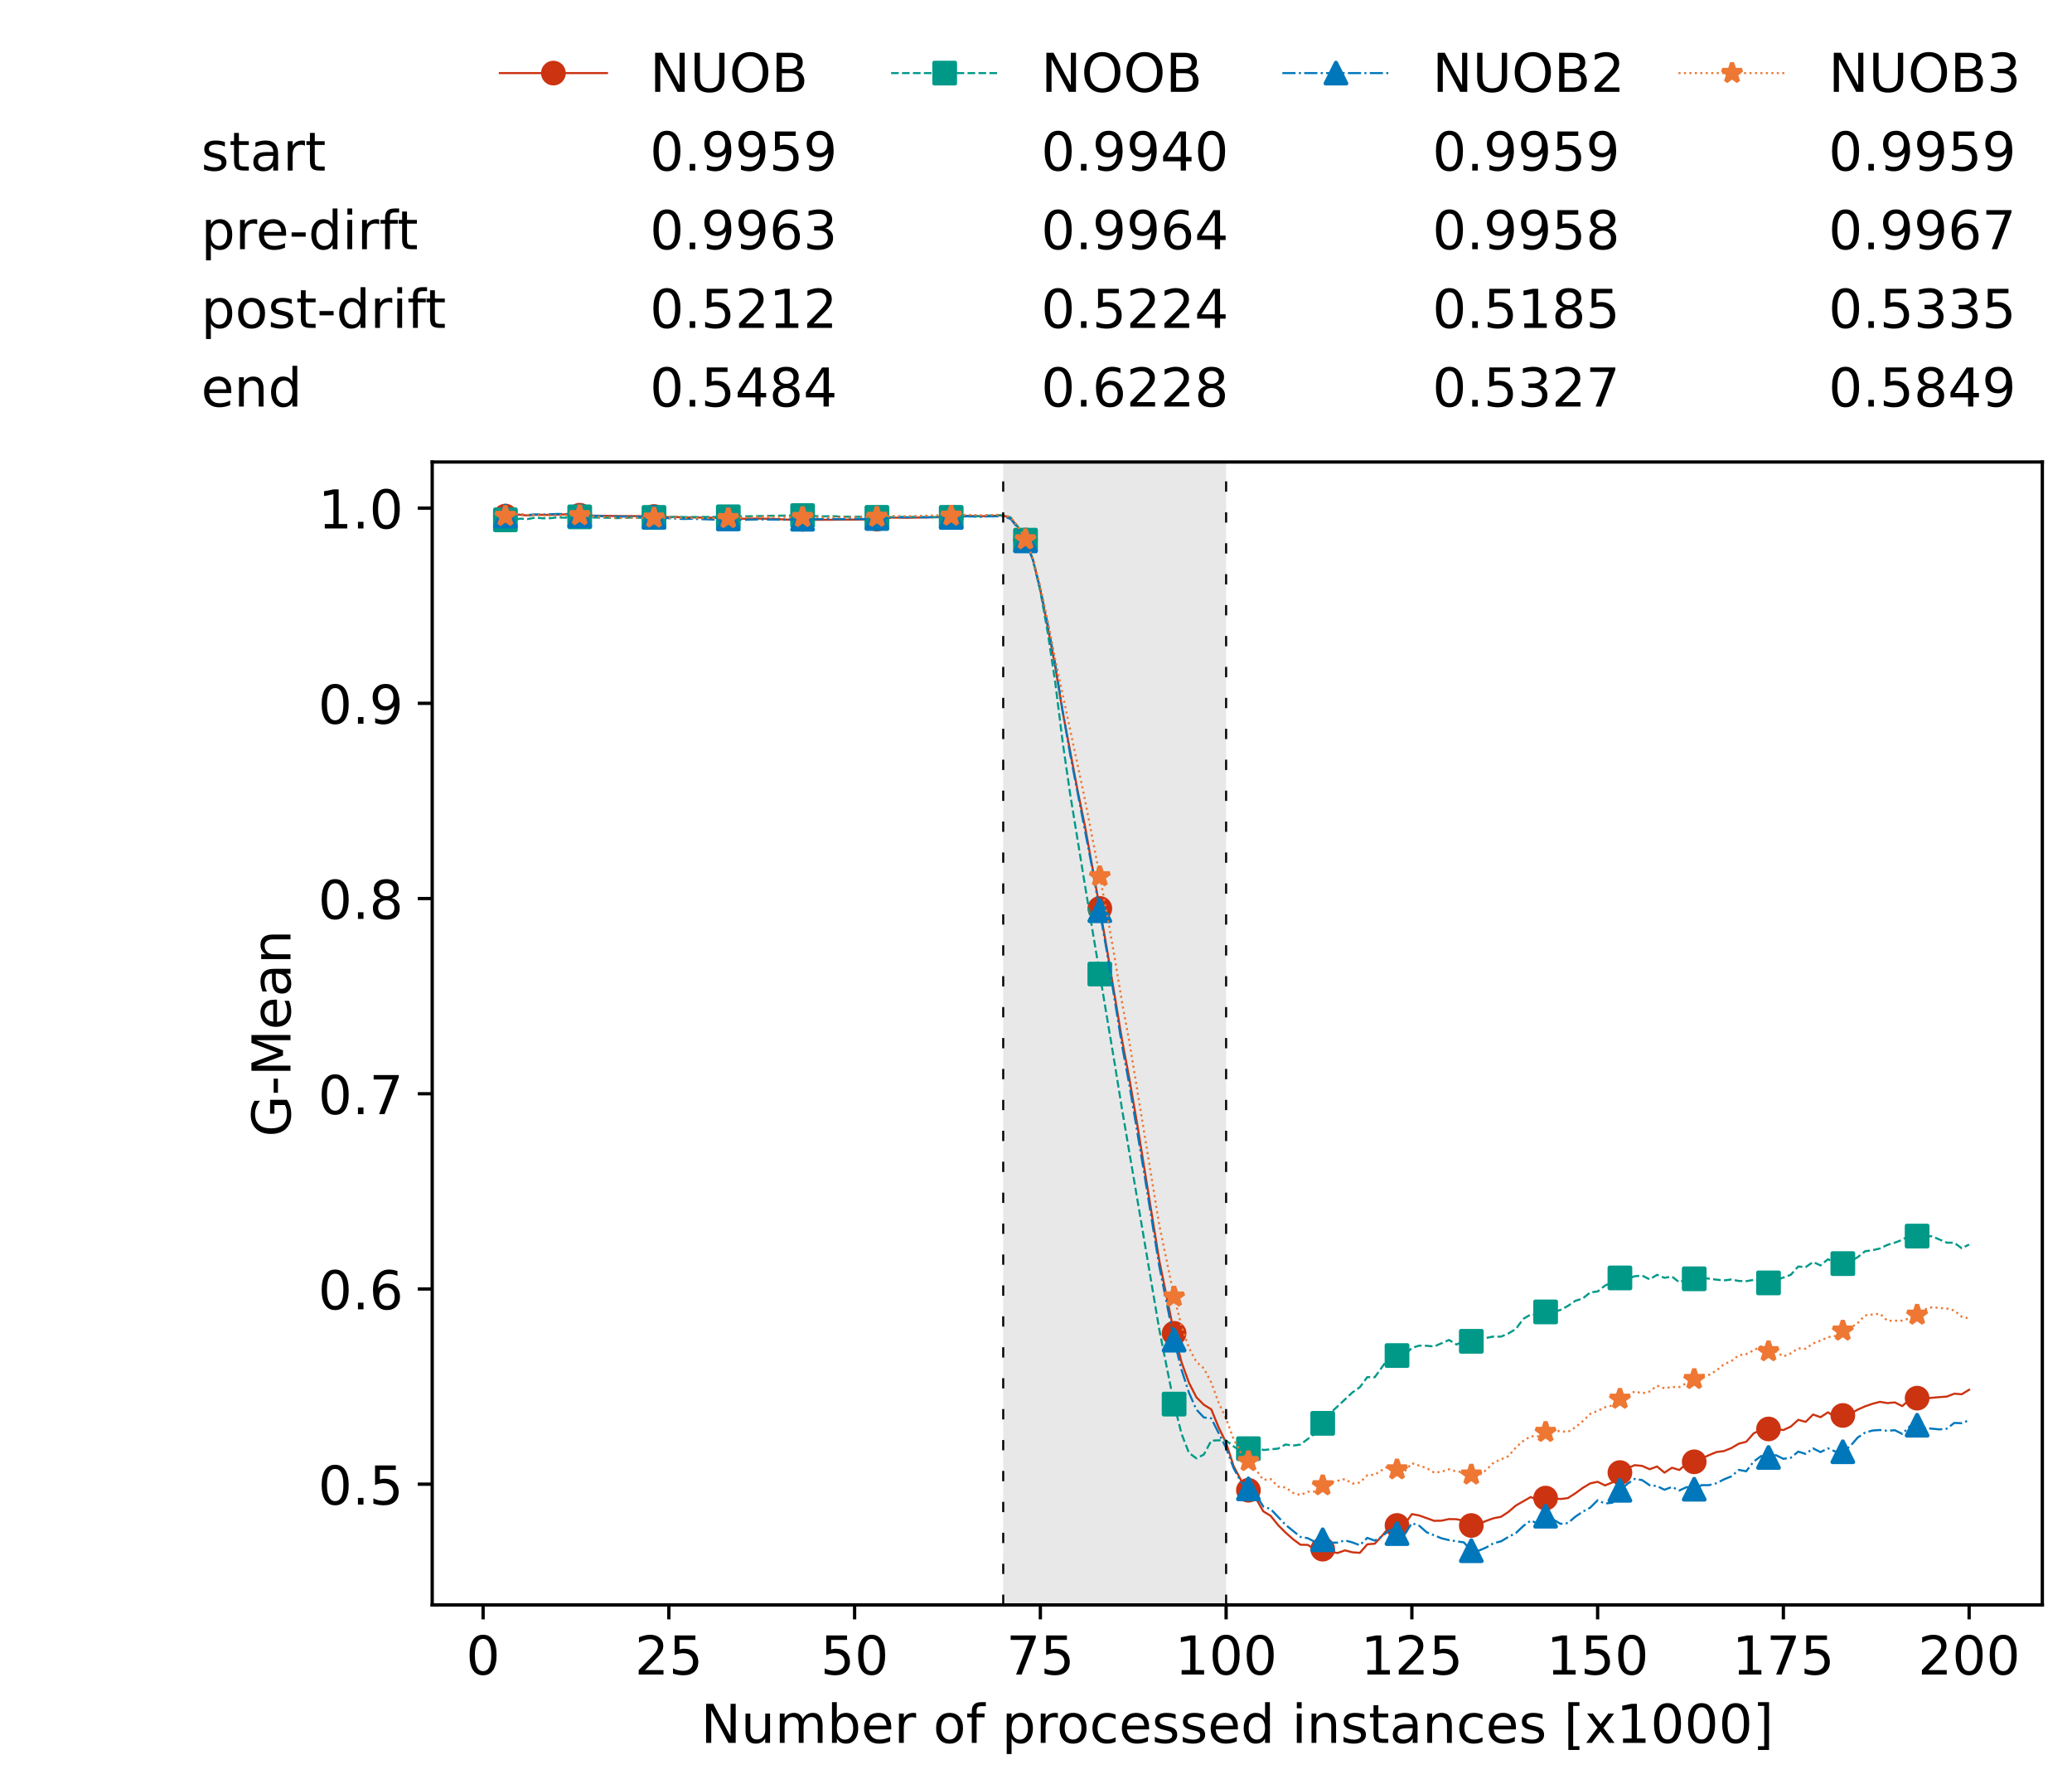 <?xml version="1.0" encoding="utf-8" standalone="no"?>
<!DOCTYPE svg PUBLIC "-//W3C//DTD SVG 1.1//EN"
  "http://www.w3.org/Graphics/SVG/1.1/DTD/svg11.dtd">
<!-- Created with matplotlib (https://matplotlib.org/) -->
<svg height="432.615pt" version="1.1" viewBox="0 0 502.65 432.615" width="502.65pt" xmlns="http://www.w3.org/2000/svg" xmlns:xlink="http://www.w3.org/1999/xlink">
 <defs>
  <style type="text/css">*{stroke-linecap:butt;stroke-linejoin:round;}</style>
 </defs>
 <g id="figure_1">
  <g id="patch_1">
   <path d="M 0 432.615 
L 502.65 432.615 
L 502.65 0 
L 0 0 
z
" style="fill:#ffffff;"/>
  </g>
  <g id="axes_1">
   <g id="patch_2">
    <path d="M 104.85 389.252 
L 495.45 389.252 
L 495.45 112.052 
L 104.85 112.052 
z
" style="fill:#ffffff;"/>
   </g>
   <g id="patch_3">
    <path clip-path="url(#p78f15144ea)" d="M 297.446 389.252 
L 297.446 112.052 
L 243.372 112.052 
L 243.372 389.252 
z
" style="fill:#d3d3d3;opacity:0.5;"/>
   </g>
   <g id="matplotlib.axis_1">
    <g id="xtick_1">
     <g id="line2d_1">
      <defs>
       <path d="M 0 0 
L 0 3.5 
" id="m3f9b8d0664" style="stroke:#000000;stroke-width:0.8;"/>
      </defs>
      <g>
       <use style="stroke:#000000;stroke-width:0.8;" x="117.197" xlink:href="#m3f9b8d0664" y="389.252"/>
      </g>
     </g>
     <g id="text_1">
      <!-- 0 -->
      <g transform="translate(113.061 406.13)scale(0.13 -0.13)">
       <defs>
        <path d="M 31.781 66.406 
Q 24.172 66.406 20.328 58.906 
Q 16.5 51.422 16.5 36.375 
Q 16.5 21.391 20.328 13.891 
Q 24.172 6.391 31.781 6.391 
Q 39.453 6.391 43.281 13.891 
Q 47.125 21.391 47.125 36.375 
Q 47.125 51.422 43.281 58.906 
Q 39.453 66.406 31.781 66.406 
z
M 31.781 74.219 
Q 44.047 74.219 50.516 64.516 
Q 56.984 54.828 56.984 36.375 
Q 56.984 17.969 50.516 8.266 
Q 44.047 -1.422 31.781 -1.422 
Q 19.531 -1.422 13.062 8.266 
Q 6.594 17.969 6.594 36.375 
Q 6.594 54.828 13.062 64.516 
Q 19.531 74.219 31.781 74.219 
z
" id="DejaVuSans-48"/>
       </defs>
       <use xlink:href="#DejaVuSans-48"/>
      </g>
     </g>
    </g>
    <g id="xtick_2">
     <g id="line2d_2">
      <g>
       <use style="stroke:#000000;stroke-width:0.8;" x="162.259" xlink:href="#m3f9b8d0664" y="389.252"/>
      </g>
     </g>
     <g id="text_2">
      <!-- 25 -->
      <g transform="translate(153.988 406.13)scale(0.13 -0.13)">
       <defs>
        <path d="M 19.188 8.297 
L 53.609 8.297 
L 53.609 0 
L 7.328 0 
L 7.328 8.297 
Q 12.938 14.109 22.625 23.891 
Q 32.328 33.688 34.812 36.531 
Q 39.547 41.844 41.422 45.531 
Q 43.312 49.219 43.312 52.781 
Q 43.312 58.594 39.234 62.25 
Q 35.156 65.922 28.609 65.922 
Q 23.969 65.922 18.812 64.312 
Q 13.672 62.703 7.812 59.422 
L 7.812 69.391 
Q 13.766 71.781 18.938 73 
Q 24.125 74.219 28.422 74.219 
Q 39.75 74.219 46.484 68.547 
Q 53.219 62.891 53.219 53.422 
Q 53.219 48.922 51.531 44.891 
Q 49.859 40.875 45.406 35.406 
Q 44.188 33.984 37.641 27.219 
Q 31.109 20.453 19.188 8.297 
z
" id="DejaVuSans-50"/>
        <path d="M 10.797 72.906 
L 49.516 72.906 
L 49.516 64.594 
L 19.828 64.594 
L 19.828 46.734 
Q 21.969 47.469 24.109 47.828 
Q 26.266 48.188 28.422 48.188 
Q 40.625 48.188 47.75 41.5 
Q 54.891 34.812 54.891 23.391 
Q 54.891 11.625 47.562 5.094 
Q 40.234 -1.422 26.906 -1.422 
Q 22.312 -1.422 17.547 -0.641 
Q 12.797 0.141 7.719 1.703 
L 7.719 11.625 
Q 12.109 9.234 16.797 8.062 
Q 21.484 6.891 26.703 6.891 
Q 35.156 6.891 40.078 11.328 
Q 45.016 15.766 45.016 23.391 
Q 45.016 31 40.078 35.438 
Q 35.156 39.891 26.703 39.891 
Q 22.75 39.891 18.812 39.016 
Q 14.891 38.141 10.797 36.281 
z
" id="DejaVuSans-53"/>
       </defs>
       <use xlink:href="#DejaVuSans-50"/>
       <use x="63.623" xlink:href="#DejaVuSans-53"/>
      </g>
     </g>
    </g>
    <g id="xtick_3">
     <g id="line2d_3">
      <g>
       <use style="stroke:#000000;stroke-width:0.8;" x="207.322" xlink:href="#m3f9b8d0664" y="389.252"/>
      </g>
     </g>
     <g id="text_3">
      <!-- 50 -->
      <g transform="translate(199.05 406.13)scale(0.13 -0.13)">
       <use xlink:href="#DejaVuSans-53"/>
       <use x="63.623" xlink:href="#DejaVuSans-48"/>
      </g>
     </g>
    </g>
    <g id="xtick_4">
     <g id="line2d_4">
      <g>
       <use style="stroke:#000000;stroke-width:0.8;" x="252.384" xlink:href="#m3f9b8d0664" y="389.252"/>
      </g>
     </g>
     <g id="text_4">
      <!-- 75 -->
      <g transform="translate(244.113 406.13)scale(0.13 -0.13)">
       <defs>
        <path d="M 8.203 72.906 
L 55.078 72.906 
L 55.078 68.703 
L 28.609 0 
L 18.312 0 
L 43.219 64.594 
L 8.203 64.594 
z
" id="DejaVuSans-55"/>
       </defs>
       <use xlink:href="#DejaVuSans-55"/>
       <use x="63.623" xlink:href="#DejaVuSans-53"/>
      </g>
     </g>
    </g>
    <g id="xtick_5">
     <g id="line2d_5">
      <g>
       <use style="stroke:#000000;stroke-width:0.8;" x="297.446" xlink:href="#m3f9b8d0664" y="389.252"/>
      </g>
     </g>
     <g id="text_5">
      <!-- 100 -->
      <g transform="translate(285.039 406.13)scale(0.13 -0.13)">
       <defs>
        <path d="M 12.406 8.297 
L 28.516 8.297 
L 28.516 63.922 
L 10.984 60.406 
L 10.984 69.391 
L 28.422 72.906 
L 38.281 72.906 
L 38.281 8.297 
L 54.391 8.297 
L 54.391 0 
L 12.406 0 
z
" id="DejaVuSans-49"/>
       </defs>
       <use xlink:href="#DejaVuSans-49"/>
       <use x="63.623" xlink:href="#DejaVuSans-48"/>
       <use x="127.246" xlink:href="#DejaVuSans-48"/>
      </g>
     </g>
    </g>
    <g id="xtick_6">
     <g id="line2d_6">
      <g>
       <use style="stroke:#000000;stroke-width:0.8;" x="342.509" xlink:href="#m3f9b8d0664" y="389.252"/>
      </g>
     </g>
     <g id="text_6">
      <!-- 125 -->
      <g transform="translate(330.102 406.13)scale(0.13 -0.13)">
       <use xlink:href="#DejaVuSans-49"/>
       <use x="63.623" xlink:href="#DejaVuSans-50"/>
       <use x="127.246" xlink:href="#DejaVuSans-53"/>
      </g>
     </g>
    </g>
    <g id="xtick_7">
     <g id="line2d_7">
      <g>
       <use style="stroke:#000000;stroke-width:0.8;" x="387.571" xlink:href="#m3f9b8d0664" y="389.252"/>
      </g>
     </g>
     <g id="text_7">
      <!-- 150 -->
      <g transform="translate(375.164 406.13)scale(0.13 -0.13)">
       <use xlink:href="#DejaVuSans-49"/>
       <use x="63.623" xlink:href="#DejaVuSans-53"/>
       <use x="127.246" xlink:href="#DejaVuSans-48"/>
      </g>
     </g>
    </g>
    <g id="xtick_8">
     <g id="line2d_8">
      <g>
       <use style="stroke:#000000;stroke-width:0.8;" x="432.633" xlink:href="#m3f9b8d0664" y="389.252"/>
      </g>
     </g>
     <g id="text_8">
      <!-- 175 -->
      <g transform="translate(420.226 406.13)scale(0.13 -0.13)">
       <use xlink:href="#DejaVuSans-49"/>
       <use x="63.623" xlink:href="#DejaVuSans-55"/>
       <use x="127.246" xlink:href="#DejaVuSans-53"/>
      </g>
     </g>
    </g>
    <g id="xtick_9">
     <g id="line2d_9">
      <g>
       <use style="stroke:#000000;stroke-width:0.8;" x="477.695" xlink:href="#m3f9b8d0664" y="389.252"/>
      </g>
     </g>
     <g id="text_9">
      <!-- 200 -->
      <g transform="translate(465.289 406.13)scale(0.13 -0.13)">
       <use xlink:href="#DejaVuSans-50"/>
       <use x="63.623" xlink:href="#DejaVuSans-48"/>
       <use x="127.246" xlink:href="#DejaVuSans-48"/>
      </g>
     </g>
    </g>
    <g id="text_10">
     <!-- Number of processed instances [x1000] -->
     <g transform="translate(170.025 422.711)scale(0.13 -0.13)">
      <defs>
       <path d="M 9.812 72.906 
L 23.094 72.906 
L 55.422 11.922 
L 55.422 72.906 
L 64.984 72.906 
L 64.984 0 
L 51.703 0 
L 19.391 60.984 
L 19.391 0 
L 9.812 0 
z
" id="DejaVuSans-78"/>
       <path d="M 8.5 21.578 
L 8.5 54.688 
L 17.484 54.688 
L 17.484 21.922 
Q 17.484 14.156 20.5 10.266 
Q 23.531 6.391 29.594 6.391 
Q 36.859 6.391 41.078 11.031 
Q 45.312 15.672 45.312 23.688 
L 45.312 54.688 
L 54.297 54.688 
L 54.297 0 
L 45.312 0 
L 45.312 8.406 
Q 42.047 3.422 37.719 1 
Q 33.406 -1.422 27.688 -1.422 
Q 18.266 -1.422 13.375 4.438 
Q 8.5 10.297 8.5 21.578 
z
M 31.109 56 
z
" id="DejaVuSans-117"/>
       <path d="M 52 44.188 
Q 55.375 50.25 60.062 53.125 
Q 64.75 56 71.094 56 
Q 79.641 56 84.281 50.016 
Q 88.922 44.047 88.922 33.016 
L 88.922 0 
L 79.891 0 
L 79.891 32.719 
Q 79.891 40.578 77.094 44.375 
Q 74.312 48.188 68.609 48.188 
Q 61.625 48.188 57.562 43.547 
Q 53.516 38.922 53.516 30.906 
L 53.516 0 
L 44.484 0 
L 44.484 32.719 
Q 44.484 40.625 41.703 44.406 
Q 38.922 48.188 33.109 48.188 
Q 26.219 48.188 22.156 43.531 
Q 18.109 38.875 18.109 30.906 
L 18.109 0 
L 9.078 0 
L 9.078 54.688 
L 18.109 54.688 
L 18.109 46.188 
Q 21.188 51.219 25.484 53.609 
Q 29.781 56 35.688 56 
Q 41.656 56 45.828 52.969 
Q 50 49.953 52 44.188 
z
" id="DejaVuSans-109"/>
       <path d="M 48.688 27.297 
Q 48.688 37.203 44.609 42.844 
Q 40.531 48.484 33.406 48.484 
Q 26.266 48.484 22.188 42.844 
Q 18.109 37.203 18.109 27.297 
Q 18.109 17.391 22.188 11.75 
Q 26.266 6.109 33.406 6.109 
Q 40.531 6.109 44.609 11.75 
Q 48.688 17.391 48.688 27.297 
z
M 18.109 46.391 
Q 20.953 51.266 25.266 53.625 
Q 29.594 56 35.594 56 
Q 45.562 56 51.781 48.094 
Q 58.016 40.188 58.016 27.297 
Q 58.016 14.406 51.781 6.484 
Q 45.562 -1.422 35.594 -1.422 
Q 29.594 -1.422 25.266 0.953 
Q 20.953 3.328 18.109 8.203 
L 18.109 0 
L 9.078 0 
L 9.078 75.984 
L 18.109 75.984 
z
" id="DejaVuSans-98"/>
       <path d="M 56.203 29.594 
L 56.203 25.203 
L 14.891 25.203 
Q 15.484 15.922 20.484 11.062 
Q 25.484 6.203 34.422 6.203 
Q 39.594 6.203 44.453 7.469 
Q 49.312 8.734 54.109 11.281 
L 54.109 2.781 
Q 49.266 0.734 44.188 -0.344 
Q 39.109 -1.422 33.891 -1.422 
Q 20.797 -1.422 13.156 6.188 
Q 5.516 13.812 5.516 26.812 
Q 5.516 40.234 12.766 48.109 
Q 20.016 56 32.328 56 
Q 43.359 56 49.781 48.891 
Q 56.203 41.797 56.203 29.594 
z
M 47.219 32.234 
Q 47.125 39.594 43.094 43.984 
Q 39.062 48.391 32.422 48.391 
Q 24.906 48.391 20.391 44.141 
Q 15.875 39.891 15.188 32.172 
z
" id="DejaVuSans-101"/>
       <path d="M 41.109 46.297 
Q 39.594 47.172 37.812 47.578 
Q 36.031 48 33.891 48 
Q 26.266 48 22.188 43.047 
Q 18.109 38.094 18.109 28.812 
L 18.109 0 
L 9.078 0 
L 9.078 54.688 
L 18.109 54.688 
L 18.109 46.188 
Q 20.953 51.172 25.484 53.578 
Q 30.031 56 36.531 56 
Q 37.453 56 38.578 55.875 
Q 39.703 55.766 41.062 55.516 
z
" id="DejaVuSans-114"/>
       <path id="DejaVuSans-32"/>
       <path d="M 30.609 48.391 
Q 23.391 48.391 19.188 42.75 
Q 14.984 37.109 14.984 27.297 
Q 14.984 17.484 19.156 11.844 
Q 23.344 6.203 30.609 6.203 
Q 37.797 6.203 41.984 11.859 
Q 46.188 17.531 46.188 27.297 
Q 46.188 37.016 41.984 42.703 
Q 37.797 48.391 30.609 48.391 
z
M 30.609 56 
Q 42.328 56 49.016 48.375 
Q 55.719 40.766 55.719 27.297 
Q 55.719 13.875 49.016 6.219 
Q 42.328 -1.422 30.609 -1.422 
Q 18.844 -1.422 12.172 6.219 
Q 5.516 13.875 5.516 27.297 
Q 5.516 40.766 12.172 48.375 
Q 18.844 56 30.609 56 
z
" id="DejaVuSans-111"/>
       <path d="M 37.109 75.984 
L 37.109 68.5 
L 28.516 68.5 
Q 23.688 68.5 21.797 66.547 
Q 19.922 64.594 19.922 59.516 
L 19.922 54.688 
L 34.719 54.688 
L 34.719 47.703 
L 19.922 47.703 
L 19.922 0 
L 10.891 0 
L 10.891 47.703 
L 2.297 47.703 
L 2.297 54.688 
L 10.891 54.688 
L 10.891 58.5 
Q 10.891 67.625 15.141 71.797 
Q 19.391 75.984 28.609 75.984 
z
" id="DejaVuSans-102"/>
       <path d="M 18.109 8.203 
L 18.109 -20.797 
L 9.078 -20.797 
L 9.078 54.688 
L 18.109 54.688 
L 18.109 46.391 
Q 20.953 51.266 25.266 53.625 
Q 29.594 56 35.594 56 
Q 45.562 56 51.781 48.094 
Q 58.016 40.188 58.016 27.297 
Q 58.016 14.406 51.781 6.484 
Q 45.562 -1.422 35.594 -1.422 
Q 29.594 -1.422 25.266 0.953 
Q 20.953 3.328 18.109 8.203 
z
M 48.688 27.297 
Q 48.688 37.203 44.609 42.844 
Q 40.531 48.484 33.406 48.484 
Q 26.266 48.484 22.188 42.844 
Q 18.109 37.203 18.109 27.297 
Q 18.109 17.391 22.188 11.75 
Q 26.266 6.109 33.406 6.109 
Q 40.531 6.109 44.609 11.75 
Q 48.688 17.391 48.688 27.297 
z
" id="DejaVuSans-112"/>
       <path d="M 48.781 52.594 
L 48.781 44.188 
Q 44.969 46.297 41.141 47.344 
Q 37.312 48.391 33.406 48.391 
Q 24.656 48.391 19.812 42.844 
Q 14.984 37.312 14.984 27.297 
Q 14.984 17.281 19.812 11.734 
Q 24.656 6.203 33.406 6.203 
Q 37.312 6.203 41.141 7.25 
Q 44.969 8.297 48.781 10.406 
L 48.781 2.094 
Q 45.016 0.344 40.984 -0.531 
Q 36.969 -1.422 32.422 -1.422 
Q 20.062 -1.422 12.781 6.344 
Q 5.516 14.109 5.516 27.297 
Q 5.516 40.672 12.859 48.328 
Q 20.219 56 33.016 56 
Q 37.156 56 41.109 55.141 
Q 45.062 54.297 48.781 52.594 
z
" id="DejaVuSans-99"/>
       <path d="M 44.281 53.078 
L 44.281 44.578 
Q 40.484 46.531 36.375 47.5 
Q 32.281 48.484 27.875 48.484 
Q 21.188 48.484 17.844 46.438 
Q 14.5 44.391 14.5 40.281 
Q 14.5 37.156 16.891 35.375 
Q 19.281 33.594 26.516 31.984 
L 29.594 31.297 
Q 39.156 29.25 43.188 25.516 
Q 47.219 21.781 47.219 15.094 
Q 47.219 7.469 41.188 3.016 
Q 35.156 -1.422 24.609 -1.422 
Q 20.219 -1.422 15.453 -0.562 
Q 10.688 0.297 5.422 2 
L 5.422 11.281 
Q 10.406 8.688 15.234 7.391 
Q 20.062 6.109 24.812 6.109 
Q 31.156 6.109 34.562 8.281 
Q 37.984 10.453 37.984 14.406 
Q 37.984 18.062 35.516 20.016 
Q 33.062 21.969 24.703 23.781 
L 21.578 24.516 
Q 13.234 26.266 9.516 29.906 
Q 5.812 33.547 5.812 39.891 
Q 5.812 47.609 11.281 51.797 
Q 16.75 56 26.812 56 
Q 31.781 56 36.172 55.266 
Q 40.578 54.547 44.281 53.078 
z
" id="DejaVuSans-115"/>
       <path d="M 45.406 46.391 
L 45.406 75.984 
L 54.391 75.984 
L 54.391 0 
L 45.406 0 
L 45.406 8.203 
Q 42.578 3.328 38.25 0.953 
Q 33.938 -1.422 27.875 -1.422 
Q 17.969 -1.422 11.734 6.484 
Q 5.516 14.406 5.516 27.297 
Q 5.516 40.188 11.734 48.094 
Q 17.969 56 27.875 56 
Q 33.938 56 38.25 53.625 
Q 42.578 51.266 45.406 46.391 
z
M 14.797 27.297 
Q 14.797 17.391 18.875 11.75 
Q 22.953 6.109 30.078 6.109 
Q 37.203 6.109 41.297 11.75 
Q 45.406 17.391 45.406 27.297 
Q 45.406 37.203 41.297 42.844 
Q 37.203 48.484 30.078 48.484 
Q 22.953 48.484 18.875 42.844 
Q 14.797 37.203 14.797 27.297 
z
" id="DejaVuSans-100"/>
       <path d="M 9.422 54.688 
L 18.406 54.688 
L 18.406 0 
L 9.422 0 
z
M 9.422 75.984 
L 18.406 75.984 
L 18.406 64.594 
L 9.422 64.594 
z
" id="DejaVuSans-105"/>
       <path d="M 54.891 33.016 
L 54.891 0 
L 45.906 0 
L 45.906 32.719 
Q 45.906 40.484 42.875 44.328 
Q 39.844 48.188 33.797 48.188 
Q 26.516 48.188 22.312 43.547 
Q 18.109 38.922 18.109 30.906 
L 18.109 0 
L 9.078 0 
L 9.078 54.688 
L 18.109 54.688 
L 18.109 46.188 
Q 21.344 51.125 25.703 53.562 
Q 30.078 56 35.797 56 
Q 45.219 56 50.047 50.172 
Q 54.891 44.344 54.891 33.016 
z
" id="DejaVuSans-110"/>
       <path d="M 18.312 70.219 
L 18.312 54.688 
L 36.812 54.688 
L 36.812 47.703 
L 18.312 47.703 
L 18.312 18.016 
Q 18.312 11.328 20.141 9.422 
Q 21.969 7.516 27.594 7.516 
L 36.812 7.516 
L 36.812 0 
L 27.594 0 
Q 17.188 0 13.234 3.875 
Q 9.281 7.766 9.281 18.016 
L 9.281 47.703 
L 2.688 47.703 
L 2.688 54.688 
L 9.281 54.688 
L 9.281 70.219 
z
" id="DejaVuSans-116"/>
       <path d="M 34.281 27.484 
Q 23.391 27.484 19.188 25 
Q 14.984 22.516 14.984 16.5 
Q 14.984 11.719 18.141 8.906 
Q 21.297 6.109 26.703 6.109 
Q 34.188 6.109 38.703 11.406 
Q 43.219 16.703 43.219 25.484 
L 43.219 27.484 
z
M 52.203 31.203 
L 52.203 0 
L 43.219 0 
L 43.219 8.297 
Q 40.141 3.328 35.547 0.953 
Q 30.953 -1.422 24.312 -1.422 
Q 15.922 -1.422 10.953 3.297 
Q 6 8.016 6 15.922 
Q 6 25.141 12.172 29.828 
Q 18.359 34.516 30.609 34.516 
L 43.219 34.516 
L 43.219 35.406 
Q 43.219 41.609 39.141 45 
Q 35.062 48.391 27.688 48.391 
Q 23 48.391 18.547 47.266 
Q 14.109 46.141 10.016 43.891 
L 10.016 52.203 
Q 14.938 54.109 19.578 55.047 
Q 24.219 56 28.609 56 
Q 40.484 56 46.344 49.844 
Q 52.203 43.703 52.203 31.203 
z
" id="DejaVuSans-97"/>
       <path d="M 8.594 75.984 
L 29.297 75.984 
L 29.297 69 
L 17.578 69 
L 17.578 -6.203 
L 29.297 -6.203 
L 29.297 -13.188 
L 8.594 -13.188 
z
" id="DejaVuSans-91"/>
       <path d="M 54.891 54.688 
L 35.109 28.078 
L 55.906 0 
L 45.312 0 
L 29.391 21.484 
L 13.484 0 
L 2.875 0 
L 24.125 28.609 
L 4.688 54.688 
L 15.281 54.688 
L 29.781 35.203 
L 44.281 54.688 
z
" id="DejaVuSans-120"/>
       <path d="M 30.422 75.984 
L 30.422 -13.188 
L 9.719 -13.188 
L 9.719 -6.203 
L 21.391 -6.203 
L 21.391 69 
L 9.719 69 
L 9.719 75.984 
z
" id="DejaVuSans-93"/>
      </defs>
      <use xlink:href="#DejaVuSans-78"/>
      <use x="74.805" xlink:href="#DejaVuSans-117"/>
      <use x="138.184" xlink:href="#DejaVuSans-109"/>
      <use x="235.596" xlink:href="#DejaVuSans-98"/>
      <use x="299.072" xlink:href="#DejaVuSans-101"/>
      <use x="360.596" xlink:href="#DejaVuSans-114"/>
      <use x="401.709" xlink:href="#DejaVuSans-32"/>
      <use x="433.496" xlink:href="#DejaVuSans-111"/>
      <use x="494.678" xlink:href="#DejaVuSans-102"/>
      <use x="529.883" xlink:href="#DejaVuSans-32"/>
      <use x="561.67" xlink:href="#DejaVuSans-112"/>
      <use x="625.146" xlink:href="#DejaVuSans-114"/>
      <use x="664.01" xlink:href="#DejaVuSans-111"/>
      <use x="725.191" xlink:href="#DejaVuSans-99"/>
      <use x="780.172" xlink:href="#DejaVuSans-101"/>
      <use x="841.695" xlink:href="#DejaVuSans-115"/>
      <use x="893.795" xlink:href="#DejaVuSans-115"/>
      <use x="945.895" xlink:href="#DejaVuSans-101"/>
      <use x="1007.418" xlink:href="#DejaVuSans-100"/>
      <use x="1070.895" xlink:href="#DejaVuSans-32"/>
      <use x="1102.682" xlink:href="#DejaVuSans-105"/>
      <use x="1130.465" xlink:href="#DejaVuSans-110"/>
      <use x="1193.844" xlink:href="#DejaVuSans-115"/>
      <use x="1245.943" xlink:href="#DejaVuSans-116"/>
      <use x="1285.152" xlink:href="#DejaVuSans-97"/>
      <use x="1346.432" xlink:href="#DejaVuSans-110"/>
      <use x="1409.811" xlink:href="#DejaVuSans-99"/>
      <use x="1464.791" xlink:href="#DejaVuSans-101"/>
      <use x="1526.314" xlink:href="#DejaVuSans-115"/>
      <use x="1578.414" xlink:href="#DejaVuSans-32"/>
      <use x="1610.201" xlink:href="#DejaVuSans-91"/>
      <use x="1649.215" xlink:href="#DejaVuSans-120"/>
      <use x="1708.395" xlink:href="#DejaVuSans-49"/>
      <use x="1772.018" xlink:href="#DejaVuSans-48"/>
      <use x="1835.641" xlink:href="#DejaVuSans-48"/>
      <use x="1899.264" xlink:href="#DejaVuSans-48"/>
      <use x="1962.887" xlink:href="#DejaVuSans-93"/>
     </g>
    </g>
   </g>
   <g id="matplotlib.axis_2">
    <g id="ytick_1">
     <g id="line2d_10">
      <defs>
       <path d="M 0 0 
L -3.5 0 
" id="mdd34eed76d" style="stroke:#000000;stroke-width:0.8;"/>
      </defs>
      <g>
       <use style="stroke:#000000;stroke-width:0.8;" x="104.85" xlink:href="#mdd34eed76d" y="359.964"/>
      </g>
     </g>
     <g id="text_11">
      <!-- 0.5 -->
      <g transform="translate(77.176 364.903)scale(0.13 -0.13)">
       <defs>
        <path d="M 10.688 12.406 
L 21 12.406 
L 21 0 
L 10.688 0 
z
" id="DejaVuSans-46"/>
       </defs>
       <use xlink:href="#DejaVuSans-48"/>
       <use x="63.623" xlink:href="#DejaVuSans-46"/>
       <use x="95.41" xlink:href="#DejaVuSans-53"/>
      </g>
     </g>
    </g>
    <g id="ytick_2">
     <g id="line2d_11">
      <g>
       <use style="stroke:#000000;stroke-width:0.8;" x="104.85" xlink:href="#mdd34eed76d" y="312.618"/>
      </g>
     </g>
     <g id="text_12">
      <!-- 0.6 -->
      <g transform="translate(77.176 317.557)scale(0.13 -0.13)">
       <defs>
        <path d="M 33.016 40.375 
Q 26.375 40.375 22.484 35.828 
Q 18.609 31.297 18.609 23.391 
Q 18.609 15.531 22.484 10.953 
Q 26.375 6.391 33.016 6.391 
Q 39.656 6.391 43.531 10.953 
Q 47.406 15.531 47.406 23.391 
Q 47.406 31.297 43.531 35.828 
Q 39.656 40.375 33.016 40.375 
z
M 52.594 71.297 
L 52.594 62.312 
Q 48.875 64.062 45.094 64.984 
Q 41.312 65.922 37.594 65.922 
Q 27.828 65.922 22.672 59.328 
Q 17.531 52.734 16.797 39.406 
Q 19.672 43.656 24.016 45.922 
Q 28.375 48.188 33.594 48.188 
Q 44.578 48.188 50.953 41.516 
Q 57.328 34.859 57.328 23.391 
Q 57.328 12.156 50.688 5.359 
Q 44.047 -1.422 33.016 -1.422 
Q 20.359 -1.422 13.672 8.266 
Q 6.984 17.969 6.984 36.375 
Q 6.984 53.656 15.188 63.938 
Q 23.391 74.219 37.203 74.219 
Q 40.922 74.219 44.703 73.484 
Q 48.484 72.75 52.594 71.297 
z
" id="DejaVuSans-54"/>
       </defs>
       <use xlink:href="#DejaVuSans-48"/>
       <use x="63.623" xlink:href="#DejaVuSans-46"/>
       <use x="95.41" xlink:href="#DejaVuSans-54"/>
      </g>
     </g>
    </g>
    <g id="ytick_3">
     <g id="line2d_12">
      <g>
       <use style="stroke:#000000;stroke-width:0.8;" x="104.85" xlink:href="#mdd34eed76d" y="265.272"/>
      </g>
     </g>
     <g id="text_13">
      <!-- 0.7 -->
      <g transform="translate(77.176 270.211)scale(0.13 -0.13)">
       <use xlink:href="#DejaVuSans-48"/>
       <use x="63.623" xlink:href="#DejaVuSans-46"/>
       <use x="95.41" xlink:href="#DejaVuSans-55"/>
      </g>
     </g>
    </g>
    <g id="ytick_4">
     <g id="line2d_13">
      <g>
       <use style="stroke:#000000;stroke-width:0.8;" x="104.85" xlink:href="#mdd34eed76d" y="217.927"/>
      </g>
     </g>
     <g id="text_14">
      <!-- 0.8 -->
      <g transform="translate(77.176 222.865)scale(0.13 -0.13)">
       <defs>
        <path d="M 31.781 34.625 
Q 24.75 34.625 20.719 30.859 
Q 16.703 27.094 16.703 20.516 
Q 16.703 13.922 20.719 10.156 
Q 24.75 6.391 31.781 6.391 
Q 38.812 6.391 42.859 10.172 
Q 46.922 13.969 46.922 20.516 
Q 46.922 27.094 42.891 30.859 
Q 38.875 34.625 31.781 34.625 
z
M 21.922 38.812 
Q 15.578 40.375 12.031 44.719 
Q 8.5 49.078 8.5 55.328 
Q 8.5 64.062 14.719 69.141 
Q 20.953 74.219 31.781 74.219 
Q 42.672 74.219 48.875 69.141 
Q 55.078 64.062 55.078 55.328 
Q 55.078 49.078 51.531 44.719 
Q 48 40.375 41.703 38.812 
Q 48.828 37.156 52.797 32.312 
Q 56.781 27.484 56.781 20.516 
Q 56.781 9.906 50.312 4.234 
Q 43.844 -1.422 31.781 -1.422 
Q 19.734 -1.422 13.25 4.234 
Q 6.781 9.906 6.781 20.516 
Q 6.781 27.484 10.781 32.312 
Q 14.797 37.156 21.922 38.812 
z
M 18.312 54.391 
Q 18.312 48.734 21.844 45.562 
Q 25.391 42.391 31.781 42.391 
Q 38.141 42.391 41.719 45.562 
Q 45.312 48.734 45.312 54.391 
Q 45.312 60.062 41.719 63.234 
Q 38.141 66.406 31.781 66.406 
Q 25.391 66.406 21.844 63.234 
Q 18.312 60.062 18.312 54.391 
z
" id="DejaVuSans-56"/>
       </defs>
       <use xlink:href="#DejaVuSans-48"/>
       <use x="63.623" xlink:href="#DejaVuSans-46"/>
       <use x="95.41" xlink:href="#DejaVuSans-56"/>
      </g>
     </g>
    </g>
    <g id="ytick_5">
     <g id="line2d_14">
      <g>
       <use style="stroke:#000000;stroke-width:0.8;" x="104.85" xlink:href="#mdd34eed76d" y="170.581"/>
      </g>
     </g>
     <g id="text_15">
      <!-- 0.9 -->
      <g transform="translate(77.176 175.52)scale(0.13 -0.13)">
       <defs>
        <path d="M 10.984 1.516 
L 10.984 10.5 
Q 14.703 8.734 18.5 7.812 
Q 22.312 6.891 25.984 6.891 
Q 35.75 6.891 40.891 13.453 
Q 46.047 20.016 46.781 33.406 
Q 43.953 29.203 39.594 26.953 
Q 35.25 24.703 29.984 24.703 
Q 19.047 24.703 12.672 31.312 
Q 6.297 37.938 6.297 49.422 
Q 6.297 60.641 12.938 67.422 
Q 19.578 74.219 30.609 74.219 
Q 43.266 74.219 49.922 64.516 
Q 56.594 54.828 56.594 36.375 
Q 56.594 19.141 48.406 8.859 
Q 40.234 -1.422 26.422 -1.422 
Q 22.703 -1.422 18.891 -0.688 
Q 15.094 0.047 10.984 1.516 
z
M 30.609 32.422 
Q 37.25 32.422 41.125 36.953 
Q 45.016 41.5 45.016 49.422 
Q 45.016 57.281 41.125 61.844 
Q 37.25 66.406 30.609 66.406 
Q 23.969 66.406 20.094 61.844 
Q 16.219 57.281 16.219 49.422 
Q 16.219 41.5 20.094 36.953 
Q 23.969 32.422 30.609 32.422 
z
" id="DejaVuSans-57"/>
       </defs>
       <use xlink:href="#DejaVuSans-48"/>
       <use x="63.623" xlink:href="#DejaVuSans-46"/>
       <use x="95.41" xlink:href="#DejaVuSans-57"/>
      </g>
     </g>
    </g>
    <g id="ytick_6">
     <g id="line2d_15">
      <g>
       <use style="stroke:#000000;stroke-width:0.8;" x="104.85" xlink:href="#mdd34eed76d" y="123.235"/>
      </g>
     </g>
     <g id="text_16">
      <!-- 1.0 -->
      <g transform="translate(77.176 128.174)scale(0.13 -0.13)">
       <use xlink:href="#DejaVuSans-49"/>
       <use x="63.623" xlink:href="#DejaVuSans-46"/>
       <use x="95.41" xlink:href="#DejaVuSans-48"/>
      </g>
     </g>
    </g>
    <g id="text_17">
     <!-- G-Mean -->
     <g transform="translate(70.472 275.744)rotate(-90)scale(0.13 -0.13)">
      <defs>
       <path d="M 59.516 10.406 
L 59.516 29.984 
L 43.406 29.984 
L 43.406 38.094 
L 69.281 38.094 
L 69.281 6.781 
Q 63.578 2.734 56.688 0.656 
Q 49.812 -1.422 42 -1.422 
Q 24.906 -1.422 15.25 8.562 
Q 5.609 18.562 5.609 36.375 
Q 5.609 54.25 15.25 64.234 
Q 24.906 74.219 42 74.219 
Q 49.125 74.219 55.547 72.453 
Q 61.969 70.703 67.391 67.281 
L 67.391 56.781 
Q 61.922 61.422 55.766 63.766 
Q 49.609 66.109 42.828 66.109 
Q 29.438 66.109 22.719 58.641 
Q 16.016 51.172 16.016 36.375 
Q 16.016 21.625 22.719 14.156 
Q 29.438 6.688 42.828 6.688 
Q 48.047 6.688 52.141 7.594 
Q 56.25 8.5 59.516 10.406 
z
" id="DejaVuSans-71"/>
       <path d="M 4.891 31.391 
L 31.203 31.391 
L 31.203 23.391 
L 4.891 23.391 
z
" id="DejaVuSans-45"/>
       <path d="M 9.812 72.906 
L 24.516 72.906 
L 43.109 23.297 
L 61.812 72.906 
L 76.516 72.906 
L 76.516 0 
L 66.891 0 
L 66.891 64.016 
L 48.094 14.016 
L 38.188 14.016 
L 19.391 64.016 
L 19.391 0 
L 9.812 0 
z
" id="DejaVuSans-77"/>
      </defs>
      <use xlink:href="#DejaVuSans-71"/>
      <use x="77.49" xlink:href="#DejaVuSans-45"/>
      <use x="113.574" xlink:href="#DejaVuSans-77"/>
      <use x="199.854" xlink:href="#DejaVuSans-101"/>
      <use x="261.377" xlink:href="#DejaVuSans-97"/>
      <use x="322.656" xlink:href="#DejaVuSans-110"/>
     </g>
    </g>
   </g>
   <g id="line2d_16"/>
   <g id="line2d_17"/>
   <g id="line2d_18"/>
   <g id="line2d_19"/>
   <g id="line2d_20"/>
   <g id="line2d_21">
    <path clip-path="url(#p78f15144ea)" d="M 122.605 125.167 
L 124.407 124.675 
L 128.012 125.031 
L 129.815 124.854 
L 133.419 124.865 
L 137.024 124.759 
L 138.827 124.796 
L 142.432 125.044 
L 151.444 125.18 
L 155.049 125.176 
L 162.259 125.436 
L 164.062 125.387 
L 165.864 125.509 
L 169.469 125.509 
L 178.482 125.638 
L 180.284 125.819 
L 183.889 125.775 
L 187.494 125.842 
L 191.099 126.032 
L 194.704 125.938 
L 198.309 126.074 
L 210.927 125.994 
L 214.532 125.805 
L 216.334 125.533 
L 219.939 125.576 
L 228.952 125.396 
L 230.754 125.424 
L 234.359 125.094 
L 237.964 125.214 
L 243.372 125.004 
L 245.174 125.652 
L 246.976 127.883 
L 248.779 130.975 
L 250.581 135.724 
L 252.384 143.19 
L 254.186 152.137 
L 255.989 161.71 
L 257.791 172.617 
L 261.396 191.622 
L 263.199 200.349 
L 266.804 220.328 
L 268.606 230.601 
L 272.211 252.313 
L 274.014 261.864 
L 275.816 272.283 
L 281.224 305.688 
L 284.829 323.381 
L 286.631 330.387 
L 288.434 335.372 
L 290.236 338.892 
L 292.039 340.698 
L 293.841 341.807 
L 295.644 346.229 
L 297.446 349.907 
L 299.249 355.539 
L 301.051 358.999 
L 302.854 361.441 
L 304.656 363.4 
L 306.459 366.541 
L 308.261 367.653 
L 310.064 369.9 
L 311.866 371.696 
L 313.669 373.294 
L 315.471 374.642 
L 317.274 374.698 
L 319.076 375.861 
L 320.879 375.727 
L 322.681 376.351 
L 324.484 376.652 
L 326.286 376.018 
L 328.089 376.488 
L 329.891 376.613 
L 331.694 374.547 
L 333.496 374.406 
L 335.299 372.468 
L 337.101 370.295 
L 338.904 369.973 
L 340.706 369.776 
L 342.509 367.227 
L 344.311 367.555 
L 347.916 368.853 
L 349.719 368.811 
L 351.521 368.428 
L 353.324 368.462 
L 355.126 368.839 
L 356.928 369.985 
L 358.731 369.624 
L 360.533 368.861 
L 362.336 368.226 
L 364.138 367.873 
L 365.941 366.684 
L 367.743 365.141 
L 371.348 363.075 
L 373.151 363.894 
L 374.953 363.338 
L 376.756 363.377 
L 378.558 363.563 
L 380.361 363.339 
L 382.163 362.18 
L 383.966 360.867 
L 385.768 359.778 
L 387.571 359.388 
L 389.373 360.266 
L 391.176 359.516 
L 392.978 357.146 
L 394.781 356.095 
L 396.583 355.354 
L 398.386 355.534 
L 400.188 356.34 
L 401.991 355.674 
L 403.793 357.167 
L 405.596 355.977 
L 407.398 356.523 
L 409.201 354.946 
L 411.003 354.536 
L 414.608 352.909 
L 416.411 352.165 
L 418.213 351.935 
L 420.016 351.207 
L 421.818 350.142 
L 423.621 349.68 
L 425.423 347.641 
L 427.226 346.774 
L 429.028 346.574 
L 430.831 346.591 
L 432.633 346.826 
L 434.436 345.997 
L 436.238 344.358 
L 438.041 344.852 
L 439.843 343.07 
L 441.646 343.718 
L 443.448 342.534 
L 445.251 343.719 
L 448.856 342.924 
L 450.658 341.879 
L 452.461 341.085 
L 454.263 340.463 
L 456.066 339.988 
L 457.868 340.302 
L 459.671 340.13 
L 461.473 341.031 
L 463.276 339.402 
L 465.078 339.101 
L 466.881 339.172 
L 470.485 338.848 
L 472.288 338.72 
L 474.09 338.016 
L 475.893 338.157 
L 477.695 337.066 
L 477.695 337.066 
" style="fill:none;stroke:#cc3311;stroke-linecap:square;stroke-width:0.5;"/>
    <defs>
     <path d="M 0 2.5 
C 0.663 2.5 1.299 2.237 1.768 1.768 
C 2.237 1.299 2.5 0.663 2.5 0 
C 2.5 -0.663 2.237 -1.299 1.768 -1.768 
C 1.299 -2.237 0.663 -2.5 0 -2.5 
C -0.663 -2.5 -1.299 -2.237 -1.768 -1.768 
C -2.237 -1.299 -2.5 -0.663 -2.5 0 
C -2.5 0.663 -2.237 1.299 -1.768 1.768 
C -1.299 2.237 -0.663 2.5 0 2.5 
z
" id="md10a2bdf2b" style="stroke:#cc3311;"/>
    </defs>
    <g clip-path="url(#p78f15144ea)">
     <use style="fill:#cc3311;stroke:#cc3311;" x="122.605" xlink:href="#md10a2bdf2b" y="125.167"/>
     <use style="fill:#cc3311;stroke:#cc3311;" x="140.629" xlink:href="#md10a2bdf2b" y="124.954"/>
     <use style="fill:#cc3311;stroke:#cc3311;" x="158.654" xlink:href="#md10a2bdf2b" y="125.265"/>
     <use style="fill:#cc3311;stroke:#cc3311;" x="176.679" xlink:href="#md10a2bdf2b" y="125.633"/>
     <use style="fill:#cc3311;stroke:#cc3311;" x="194.704" xlink:href="#md10a2bdf2b" y="125.938"/>
     <use style="fill:#cc3311;stroke:#cc3311;" x="212.729" xlink:href="#md10a2bdf2b" y="125.902"/>
     <use style="fill:#cc3311;stroke:#cc3311;" x="230.754" xlink:href="#md10a2bdf2b" y="125.424"/>
     <use style="fill:#cc3311;stroke:#cc3311;" x="248.779" xlink:href="#md10a2bdf2b" y="130.975"/>
     <use style="fill:#cc3311;stroke:#cc3311;" x="266.804" xlink:href="#md10a2bdf2b" y="220.328"/>
     <use style="fill:#cc3311;stroke:#cc3311;" x="284.829" xlink:href="#md10a2bdf2b" y="323.381"/>
     <use style="fill:#cc3311;stroke:#cc3311;" x="302.854" xlink:href="#md10a2bdf2b" y="361.441"/>
     <use style="fill:#cc3311;stroke:#cc3311;" x="320.879" xlink:href="#md10a2bdf2b" y="375.727"/>
     <use style="fill:#cc3311;stroke:#cc3311;" x="338.904" xlink:href="#md10a2bdf2b" y="369.973"/>
     <use style="fill:#cc3311;stroke:#cc3311;" x="356.928" xlink:href="#md10a2bdf2b" y="369.985"/>
     <use style="fill:#cc3311;stroke:#cc3311;" x="374.953" xlink:href="#md10a2bdf2b" y="363.338"/>
     <use style="fill:#cc3311;stroke:#cc3311;" x="392.978" xlink:href="#md10a2bdf2b" y="357.146"/>
     <use style="fill:#cc3311;stroke:#cc3311;" x="411.003" xlink:href="#md10a2bdf2b" y="354.536"/>
     <use style="fill:#cc3311;stroke:#cc3311;" x="429.028" xlink:href="#md10a2bdf2b" y="346.574"/>
     <use style="fill:#cc3311;stroke:#cc3311;" x="447.053" xlink:href="#md10a2bdf2b" y="343.296"/>
     <use style="fill:#cc3311;stroke:#cc3311;" x="465.078" xlink:href="#md10a2bdf2b" y="339.101"/>
    </g>
   </g>
   <g id="line2d_22"/>
   <g id="line2d_23"/>
   <g id="line2d_24"/>
   <g id="line2d_25"/>
   <g id="line2d_26">
    <path clip-path="url(#p78f15144ea)" d="M 122.605 126.076 
L 124.407 126.124 
L 126.21 125.793 
L 128.012 125.89 
L 129.815 125.542 
L 131.617 125.704 
L 133.419 125.688 
L 135.222 125.493 
L 137.024 125.56 
L 140.629 125.351 
L 142.432 125.496 
L 146.037 125.544 
L 149.642 125.666 
L 153.247 125.527 
L 155.049 125.58 
L 160.457 125.436 
L 176.679 125.339 
L 180.284 125.241 
L 187.494 125.096 
L 191.099 125.048 
L 196.507 125.116 
L 200.112 125.237 
L 201.914 125.164 
L 203.717 125.305 
L 209.124 125.332 
L 212.729 125.472 
L 216.334 125.406 
L 221.742 125.365 
L 225.347 125.464 
L 228.952 125.418 
L 230.754 125.467 
L 234.359 125.246 
L 237.964 125.197 
L 239.767 125.033 
L 243.372 124.938 
L 245.174 125.485 
L 246.976 127.805 
L 248.779 131.003 
L 250.581 135.768 
L 252.384 143.401 
L 254.186 153.523 
L 255.989 165.498 
L 257.791 179.965 
L 259.594 192.483 
L 263.199 214.688 
L 270.409 257.924 
L 272.211 269.106 
L 277.619 300.986 
L 281.224 322.419 
L 284.829 340.54 
L 286.631 347.754 
L 288.434 352.38 
L 290.236 353.701 
L 292.039 352.78 
L 293.841 349.404 
L 295.644 349.326 
L 297.446 349.371 
L 299.249 350.796 
L 301.051 351.949 
L 302.854 351.357 
L 304.656 350.532 
L 306.459 351.683 
L 310.064 351.332 
L 311.866 350.338 
L 313.669 350.612 
L 315.471 350.357 
L 319.076 347.63 
L 322.681 342.779 
L 328.089 337.712 
L 329.891 336.449 
L 331.694 333.995 
L 333.496 334.039 
L 337.101 329.015 
L 338.904 328.767 
L 340.706 328.724 
L 342.509 326.906 
L 344.311 326.36 
L 346.114 326.399 
L 347.916 326.572 
L 351.521 324.989 
L 353.324 326.087 
L 355.126 325.29 
L 356.928 325.311 
L 358.731 324.854 
L 362.336 324.145 
L 364.138 324.185 
L 365.941 323.404 
L 367.743 322.313 
L 369.546 319.869 
L 371.348 318.81 
L 373.151 318.909 
L 374.953 318.181 
L 376.756 318.241 
L 378.558 317.702 
L 380.361 316.74 
L 382.163 315.488 
L 383.966 314.937 
L 385.768 313.451 
L 387.571 313.224 
L 389.373 311.796 
L 391.176 310.966 
L 392.978 309.942 
L 394.781 310.17 
L 396.583 309.532 
L 398.386 309.374 
L 400.188 310.294 
L 401.991 309.19 
L 403.793 309.916 
L 405.596 309.596 
L 407.398 311.013 
L 409.201 310.167 
L 411.003 310.153 
L 412.806 309.896 
L 416.411 310.36 
L 418.213 310.553 
L 420.016 310.313 
L 421.818 310.678 
L 423.621 310.725 
L 425.423 310.42 
L 427.226 310.88 
L 429.028 311.143 
L 432.633 309.841 
L 434.436 309.178 
L 436.238 307.179 
L 438.041 307.319 
L 439.843 306.082 
L 441.646 306.903 
L 443.448 305.409 
L 445.251 306.232 
L 447.053 306.47 
L 448.856 305.93 
L 450.658 304.909 
L 452.461 303.471 
L 454.263 303.218 
L 456.066 302.793 
L 457.868 301.925 
L 459.671 301.388 
L 461.473 300.701 
L 463.276 299.569 
L 465.078 299.792 
L 468.683 299.845 
L 472.288 301.388 
L 474.09 301.407 
L 475.893 302.746 
L 477.695 301.84 
L 477.695 301.84 
" style="fill:none;stroke:#009988;stroke-dasharray:1.85,0.8;stroke-dashoffset:0;stroke-width:0.5;"/>
    <defs>
     <path d="M -2.5 2.5 
L 2.5 2.5 
L 2.5 -2.5 
L -2.5 -2.5 
z
" id="m8cdef636ec" style="stroke:#009988;stroke-linejoin:miter;"/>
    </defs>
    <g clip-path="url(#p78f15144ea)">
     <use style="fill:#009988;stroke:#009988;stroke-linejoin:miter;" x="122.605" xlink:href="#m8cdef636ec" y="126.076"/>
     <use style="fill:#009988;stroke:#009988;stroke-linejoin:miter;" x="140.629" xlink:href="#m8cdef636ec" y="125.351"/>
     <use style="fill:#009988;stroke:#009988;stroke-linejoin:miter;" x="158.654" xlink:href="#m8cdef636ec" y="125.488"/>
     <use style="fill:#009988;stroke:#009988;stroke-linejoin:miter;" x="176.679" xlink:href="#m8cdef636ec" y="125.339"/>
     <use style="fill:#009988;stroke:#009988;stroke-linejoin:miter;" x="194.704" xlink:href="#m8cdef636ec" y="125.045"/>
     <use style="fill:#009988;stroke:#009988;stroke-linejoin:miter;" x="212.729" xlink:href="#m8cdef636ec" y="125.472"/>
     <use style="fill:#009988;stroke:#009988;stroke-linejoin:miter;" x="230.754" xlink:href="#m8cdef636ec" y="125.467"/>
     <use style="fill:#009988;stroke:#009988;stroke-linejoin:miter;" x="248.779" xlink:href="#m8cdef636ec" y="131.003"/>
     <use style="fill:#009988;stroke:#009988;stroke-linejoin:miter;" x="266.804" xlink:href="#m8cdef636ec" y="236.241"/>
     <use style="fill:#009988;stroke:#009988;stroke-linejoin:miter;" x="284.829" xlink:href="#m8cdef636ec" y="340.54"/>
     <use style="fill:#009988;stroke:#009988;stroke-linejoin:miter;" x="302.854" xlink:href="#m8cdef636ec" y="351.357"/>
     <use style="fill:#009988;stroke:#009988;stroke-linejoin:miter;" x="320.879" xlink:href="#m8cdef636ec" y="345.208"/>
     <use style="fill:#009988;stroke:#009988;stroke-linejoin:miter;" x="338.904" xlink:href="#m8cdef636ec" y="328.767"/>
     <use style="fill:#009988;stroke:#009988;stroke-linejoin:miter;" x="356.928" xlink:href="#m8cdef636ec" y="325.311"/>
     <use style="fill:#009988;stroke:#009988;stroke-linejoin:miter;" x="374.953" xlink:href="#m8cdef636ec" y="318.181"/>
     <use style="fill:#009988;stroke:#009988;stroke-linejoin:miter;" x="392.978" xlink:href="#m8cdef636ec" y="309.942"/>
     <use style="fill:#009988;stroke:#009988;stroke-linejoin:miter;" x="411.003" xlink:href="#m8cdef636ec" y="310.153"/>
     <use style="fill:#009988;stroke:#009988;stroke-linejoin:miter;" x="429.028" xlink:href="#m8cdef636ec" y="311.143"/>
     <use style="fill:#009988;stroke:#009988;stroke-linejoin:miter;" x="447.053" xlink:href="#m8cdef636ec" y="306.47"/>
     <use style="fill:#009988;stroke:#009988;stroke-linejoin:miter;" x="465.078" xlink:href="#m8cdef636ec" y="299.792"/>
    </g>
   </g>
   <g id="line2d_27"/>
   <g id="line2d_28"/>
   <g id="line2d_29"/>
   <g id="line2d_30"/>
   <g id="line2d_31">
    <path clip-path="url(#p78f15144ea)" d="M 122.605 125.167 
L 124.407 124.675 
L 128.012 124.906 
L 129.815 124.754 
L 131.617 124.817 
L 135.222 124.652 
L 138.827 124.696 
L 140.629 125.107 
L 144.234 125.097 
L 147.839 125.288 
L 151.444 125.276 
L 153.247 125.241 
L 165.864 125.876 
L 167.667 125.829 
L 174.877 126.075 
L 176.679 125.868 
L 178.482 125.898 
L 180.284 126.078 
L 183.889 125.985 
L 191.099 126.054 
L 192.902 125.935 
L 209.124 125.878 
L 212.729 125.759 
L 214.532 125.711 
L 216.334 125.439 
L 225.347 125.45 
L 227.149 125.35 
L 232.557 125.355 
L 234.359 125.191 
L 237.964 125.36 
L 239.767 125.243 
L 243.372 125.22 
L 245.174 125.868 
L 246.976 128.146 
L 248.779 131.189 
L 250.581 135.795 
L 252.384 142.896 
L 254.186 151.461 
L 255.989 161.017 
L 257.791 172.444 
L 259.594 182.851 
L 265.001 210.742 
L 268.606 231.343 
L 272.211 253.683 
L 274.014 263.366 
L 277.619 284.871 
L 281.224 307.061 
L 284.829 325.032 
L 286.631 332.234 
L 288.434 337.787 
L 290.236 341.867 
L 292.039 343.781 
L 293.841 344.004 
L 297.446 351.192 
L 299.249 356.054 
L 301.051 359.399 
L 302.854 361.095 
L 304.656 362.497 
L 306.459 365.377 
L 308.261 366.005 
L 311.866 369.82 
L 315.471 372.738 
L 317.274 373.07 
L 319.076 374.016 
L 320.879 373.454 
L 322.681 374.155 
L 324.484 374.139 
L 326.286 373.589 
L 328.089 374.093 
L 329.891 374.773 
L 331.694 372.98 
L 333.496 373.652 
L 335.299 372.621 
L 337.101 371.054 
L 338.904 371.949 
L 340.706 372.165 
L 342.509 369.426 
L 344.311 370.049 
L 346.114 371.641 
L 349.719 373.094 
L 351.521 373.531 
L 355.126 374.083 
L 356.928 376.1 
L 358.731 376.096 
L 360.533 375.319 
L 362.336 374.277 
L 364.138 373.827 
L 365.941 372.74 
L 367.743 371.814 
L 369.546 370.106 
L 371.348 368.788 
L 373.151 369.528 
L 374.953 367.734 
L 376.756 368.497 
L 378.558 369.584 
L 380.361 369.403 
L 382.163 367.853 
L 383.966 366.621 
L 385.768 365.659 
L 387.571 363.875 
L 389.373 364.658 
L 391.176 364.458 
L 392.978 361.452 
L 394.781 359.88 
L 396.583 358.685 
L 398.386 358.987 
L 400.188 360.216 
L 401.991 360.424 
L 403.793 361.315 
L 405.596 360.638 
L 407.398 361.488 
L 409.201 360.67 
L 411.003 361.191 
L 412.806 360.2 
L 414.608 360.194 
L 416.411 359.726 
L 418.213 358.805 
L 420.016 358.061 
L 421.818 356.496 
L 423.621 356.831 
L 425.423 354.486 
L 427.226 353.142 
L 429.028 353.484 
L 430.831 352.925 
L 432.633 353.82 
L 434.436 353.543 
L 436.238 352.065 
L 438.041 352.622 
L 439.843 351.284 
L 441.646 352.187 
L 443.448 351.27 
L 445.251 352.059 
L 447.053 352.097 
L 448.856 350.739 
L 450.658 348.659 
L 452.461 347.449 
L 454.263 346.949 
L 456.066 346.827 
L 457.868 347.019 
L 459.671 346.872 
L 461.473 347.782 
L 463.276 345.953 
L 465.078 345.67 
L 466.881 346.33 
L 470.485 346.678 
L 472.288 346.502 
L 474.09 345.107 
L 475.893 345.171 
L 477.695 344.459 
L 477.695 344.459 
" style="fill:none;stroke:#0077bb;stroke-dasharray:3.2,0.8,0.5,0.8;stroke-dashoffset:0;stroke-width:0.5;"/>
    <defs>
     <path d="M 0 -2.5 
L -2.5 2.5 
L 2.5 2.5 
z
" id="m30f1b69094" style="stroke:#0077bb;stroke-linejoin:miter;"/>
    </defs>
    <g clip-path="url(#p78f15144ea)">
     <use style="fill:#0077bb;stroke:#0077bb;stroke-linejoin:miter;" x="122.605" xlink:href="#m30f1b69094" y="125.167"/>
     <use style="fill:#0077bb;stroke:#0077bb;stroke-linejoin:miter;" x="140.629" xlink:href="#m30f1b69094" y="125.107"/>
     <use style="fill:#0077bb;stroke:#0077bb;stroke-linejoin:miter;" x="158.654" xlink:href="#m30f1b69094" y="125.441"/>
     <use style="fill:#0077bb;stroke:#0077bb;stroke-linejoin:miter;" x="176.679" xlink:href="#m30f1b69094" y="125.868"/>
     <use style="fill:#0077bb;stroke:#0077bb;stroke-linejoin:miter;" x="194.704" xlink:href="#m30f1b69094" y="125.938"/>
     <use style="fill:#0077bb;stroke:#0077bb;stroke-linejoin:miter;" x="212.729" xlink:href="#m30f1b69094" y="125.759"/>
     <use style="fill:#0077bb;stroke:#0077bb;stroke-linejoin:miter;" x="230.754" xlink:href="#m30f1b69094" y="125.497"/>
     <use style="fill:#0077bb;stroke:#0077bb;stroke-linejoin:miter;" x="248.779" xlink:href="#m30f1b69094" y="131.189"/>
     <use style="fill:#0077bb;stroke:#0077bb;stroke-linejoin:miter;" x="266.804" xlink:href="#m30f1b69094" y="220.882"/>
     <use style="fill:#0077bb;stroke:#0077bb;stroke-linejoin:miter;" x="284.829" xlink:href="#m30f1b69094" y="325.032"/>
     <use style="fill:#0077bb;stroke:#0077bb;stroke-linejoin:miter;" x="302.854" xlink:href="#m30f1b69094" y="361.095"/>
     <use style="fill:#0077bb;stroke:#0077bb;stroke-linejoin:miter;" x="320.879" xlink:href="#m30f1b69094" y="373.454"/>
     <use style="fill:#0077bb;stroke:#0077bb;stroke-linejoin:miter;" x="338.904" xlink:href="#m30f1b69094" y="371.949"/>
     <use style="fill:#0077bb;stroke:#0077bb;stroke-linejoin:miter;" x="356.928" xlink:href="#m30f1b69094" y="376.1"/>
     <use style="fill:#0077bb;stroke:#0077bb;stroke-linejoin:miter;" x="374.953" xlink:href="#m30f1b69094" y="367.734"/>
     <use style="fill:#0077bb;stroke:#0077bb;stroke-linejoin:miter;" x="392.978" xlink:href="#m30f1b69094" y="361.452"/>
     <use style="fill:#0077bb;stroke:#0077bb;stroke-linejoin:miter;" x="411.003" xlink:href="#m30f1b69094" y="361.191"/>
     <use style="fill:#0077bb;stroke:#0077bb;stroke-linejoin:miter;" x="429.028" xlink:href="#m30f1b69094" y="353.484"/>
     <use style="fill:#0077bb;stroke:#0077bb;stroke-linejoin:miter;" x="447.053" xlink:href="#m30f1b69094" y="352.097"/>
     <use style="fill:#0077bb;stroke:#0077bb;stroke-linejoin:miter;" x="465.078" xlink:href="#m30f1b69094" y="345.67"/>
    </g>
   </g>
   <g id="line2d_32"/>
   <g id="line2d_33"/>
   <g id="line2d_34"/>
   <g id="line2d_35"/>
   <g id="line2d_36">
    <path clip-path="url(#p78f15144ea)" d="M 122.605 125.167 
L 124.407 124.675 
L 126.21 124.67 
L 128.012 124.911 
L 129.815 124.85 
L 131.617 125.059 
L 138.827 124.934 
L 142.432 125.138 
L 149.642 125.608 
L 158.654 125.559 
L 176.679 125.695 
L 182.087 125.488 
L 183.889 125.32 
L 203.717 125.474 
L 207.322 125.426 
L 210.927 125.426 
L 214.532 125.307 
L 216.334 125.154 
L 219.939 125.222 
L 227.149 124.997 
L 230.754 125.094 
L 234.359 124.861 
L 237.964 124.957 
L 243.372 124.817 
L 245.174 125.486 
L 246.976 127.765 
L 248.779 130.83 
L 250.581 135.471 
L 252.384 142.359 
L 254.186 150.711 
L 255.989 159.921 
L 263.199 193.892 
L 266.804 212.56 
L 268.606 221.997 
L 270.409 232.259 
L 272.211 243.177 
L 274.014 252.909 
L 279.421 285.994 
L 281.224 297.058 
L 284.829 314.497 
L 286.631 321.618 
L 288.434 326.926 
L 290.236 330.308 
L 292.039 331.866 
L 293.841 335.307 
L 295.644 340.229 
L 297.446 344.106 
L 299.249 349.007 
L 301.051 352.364 
L 304.656 356.412 
L 306.459 358.939 
L 308.261 358.724 
L 310.064 360.544 
L 311.866 360.746 
L 313.669 362.064 
L 315.471 362.614 
L 317.274 361.804 
L 319.076 361.747 
L 320.879 360.275 
L 322.681 359.583 
L 326.286 358.716 
L 328.089 359.831 
L 329.891 359.578 
L 331.694 357.801 
L 333.496 357.67 
L 337.101 355.358 
L 338.904 356.407 
L 340.706 356.912 
L 342.509 354.878 
L 346.114 356.063 
L 347.916 357.165 
L 349.719 356.946 
L 351.521 356.345 
L 353.324 356.912 
L 355.126 357.022 
L 356.928 357.666 
L 358.731 357.785 
L 360.533 356.545 
L 362.336 354.729 
L 365.941 353.159 
L 367.743 351.046 
L 369.546 349.464 
L 371.348 348.35 
L 373.151 348.368 
L 374.953 347.33 
L 376.756 346.974 
L 380.361 347.293 
L 382.163 346.176 
L 383.966 344.7 
L 385.768 342.928 
L 387.571 342.195 
L 389.373 341.299 
L 391.176 340.885 
L 392.978 339.282 
L 394.781 338.567 
L 396.583 337.446 
L 398.386 337.934 
L 400.188 337.488 
L 401.991 336.075 
L 403.793 336.722 
L 405.596 336.39 
L 407.398 336.402 
L 412.806 333.467 
L 414.608 333.439 
L 416.411 332.398 
L 418.213 330.878 
L 420.016 330.113 
L 421.818 328.672 
L 423.621 328.442 
L 427.226 326.518 
L 429.028 327.758 
L 430.831 327.856 
L 432.633 328.983 
L 434.436 328.24 
L 436.238 327.018 
L 438.041 327.101 
L 439.843 325.821 
L 441.646 325.148 
L 443.448 324.319 
L 445.251 324.008 
L 447.053 322.758 
L 448.856 322.117 
L 450.658 320.891 
L 452.461 319.023 
L 456.066 318.617 
L 457.868 320.329 
L 461.473 320.291 
L 463.276 319.731 
L 465.078 318.891 
L 466.881 317.586 
L 468.683 317.057 
L 472.288 317.373 
L 474.09 317.828 
L 475.893 319.369 
L 477.695 319.772 
L 477.695 319.772 
" style="fill:none;stroke:#ee7733;stroke-dasharray:0.5,0.825;stroke-dashoffset:0;stroke-width:0.5;"/>
    <defs>
     <path d="M 0 -2.5 
L -0.561 -0.773 
L -2.378 -0.773 
L -0.908 0.295 
L -1.469 2.023 
L -0 0.955 
L 1.469 2.023 
L 0.908 0.295 
L 2.378 -0.773 
L 0.561 -0.773 
z
" id="mebc12bfe57" style="stroke:#ee7733;stroke-linejoin:bevel;"/>
    </defs>
    <g clip-path="url(#p78f15144ea)">
     <use style="fill:#ee7733;stroke:#ee7733;stroke-linejoin:bevel;" x="122.605" xlink:href="#mebc12bfe57" y="125.167"/>
     <use style="fill:#ee7733;stroke:#ee7733;stroke-linejoin:bevel;" x="140.629" xlink:href="#mebc12bfe57" y="124.985"/>
     <use style="fill:#ee7733;stroke:#ee7733;stroke-linejoin:bevel;" x="158.654" xlink:href="#mebc12bfe57" y="125.559"/>
     <use style="fill:#ee7733;stroke:#ee7733;stroke-linejoin:bevel;" x="176.679" xlink:href="#mebc12bfe57" y="125.695"/>
     <use style="fill:#ee7733;stroke:#ee7733;stroke-linejoin:bevel;" x="194.704" xlink:href="#mebc12bfe57" y="125.434"/>
     <use style="fill:#ee7733;stroke:#ee7733;stroke-linejoin:bevel;" x="212.729" xlink:href="#mebc12bfe57" y="125.379"/>
     <use style="fill:#ee7733;stroke:#ee7733;stroke-linejoin:bevel;" x="230.754" xlink:href="#mebc12bfe57" y="125.094"/>
     <use style="fill:#ee7733;stroke:#ee7733;stroke-linejoin:bevel;" x="248.779" xlink:href="#mebc12bfe57" y="130.83"/>
     <use style="fill:#ee7733;stroke:#ee7733;stroke-linejoin:bevel;" x="266.804" xlink:href="#mebc12bfe57" y="212.56"/>
     <use style="fill:#ee7733;stroke:#ee7733;stroke-linejoin:bevel;" x="284.829" xlink:href="#mebc12bfe57" y="314.497"/>
     <use style="fill:#ee7733;stroke:#ee7733;stroke-linejoin:bevel;" x="302.854" xlink:href="#mebc12bfe57" y="354.401"/>
     <use style="fill:#ee7733;stroke:#ee7733;stroke-linejoin:bevel;" x="320.879" xlink:href="#mebc12bfe57" y="360.275"/>
     <use style="fill:#ee7733;stroke:#ee7733;stroke-linejoin:bevel;" x="338.904" xlink:href="#mebc12bfe57" y="356.407"/>
     <use style="fill:#ee7733;stroke:#ee7733;stroke-linejoin:bevel;" x="356.928" xlink:href="#mebc12bfe57" y="357.666"/>
     <use style="fill:#ee7733;stroke:#ee7733;stroke-linejoin:bevel;" x="374.953" xlink:href="#mebc12bfe57" y="347.33"/>
     <use style="fill:#ee7733;stroke:#ee7733;stroke-linejoin:bevel;" x="392.978" xlink:href="#mebc12bfe57" y="339.282"/>
     <use style="fill:#ee7733;stroke:#ee7733;stroke-linejoin:bevel;" x="411.003" xlink:href="#mebc12bfe57" y="334.499"/>
     <use style="fill:#ee7733;stroke:#ee7733;stroke-linejoin:bevel;" x="429.028" xlink:href="#mebc12bfe57" y="327.758"/>
     <use style="fill:#ee7733;stroke:#ee7733;stroke-linejoin:bevel;" x="447.053" xlink:href="#mebc12bfe57" y="322.758"/>
     <use style="fill:#ee7733;stroke:#ee7733;stroke-linejoin:bevel;" x="465.078" xlink:href="#mebc12bfe57" y="318.891"/>
    </g>
   </g>
   <g id="line2d_37"/>
   <g id="line2d_38"/>
   <g id="line2d_39"/>
   <g id="line2d_40"/>
   <g id="line2d_41">
    <path clip-path="url(#p78f15144ea)" d="M 243.372 389.252 
L 243.372 112.052 
" style="fill:none;stroke:#000000;stroke-dasharray:2.5,5;stroke-dashoffset:0;stroke-width:0.5;"/>
   </g>
   <g id="line2d_42">
    <path clip-path="url(#p78f15144ea)" d="M 297.446 389.252 
L 297.446 112.052 
" style="fill:none;stroke:#000000;stroke-dasharray:2.5,5;stroke-dashoffset:0;stroke-width:0.5;"/>
   </g>
   <g id="patch_4">
    <path d="M 104.85 389.252 
L 104.85 112.052 
" style="fill:none;stroke:#000000;stroke-linecap:square;stroke-linejoin:miter;stroke-width:0.8;"/>
   </g>
   <g id="patch_5">
    <path d="M 495.45 389.252 
L 495.45 112.052 
" style="fill:none;stroke:#000000;stroke-linecap:square;stroke-linejoin:miter;stroke-width:0.8;"/>
   </g>
   <g id="patch_6">
    <path d="M 104.85 389.252 
L 495.45 389.252 
" style="fill:none;stroke:#000000;stroke-linecap:square;stroke-linejoin:miter;stroke-width:0.8;"/>
   </g>
   <g id="patch_7">
    <path d="M 104.85 112.052 
L 495.45 112.052 
" style="fill:none;stroke:#000000;stroke-linecap:square;stroke-linejoin:miter;stroke-width:0.8;"/>
   </g>
   <g id="legend_1">
    <g id="line2d_43"/>
    <g id="line2d_44"/>
    <g id="text_18">
     <!--   -->
     <g transform="translate(48.8 22.278)scale(0.13 -0.13)">
      <use xlink:href="#DejaVuSans-32"/>
     </g>
    </g>
    <g id="line2d_45"/>
    <g id="line2d_46"/>
    <g id="text_19">
     <!-- start -->
     <g transform="translate(48.8 41.36)scale(0.13 -0.13)">
      <use xlink:href="#DejaVuSans-115"/>
      <use x="52.1" xlink:href="#DejaVuSans-116"/>
      <use x="91.309" xlink:href="#DejaVuSans-97"/>
      <use x="152.588" xlink:href="#DejaVuSans-114"/>
      <use x="193.701" xlink:href="#DejaVuSans-116"/>
     </g>
    </g>
    <g id="line2d_47"/>
    <g id="line2d_48"/>
    <g id="text_20">
     <!-- pre-dirft -->
     <g transform="translate(48.8 60.441)scale(0.13 -0.13)">
      <use xlink:href="#DejaVuSans-112"/>
      <use x="63.477" xlink:href="#DejaVuSans-114"/>
      <use x="102.34" xlink:href="#DejaVuSans-101"/>
      <use x="163.863" xlink:href="#DejaVuSans-45"/>
      <use x="199.947" xlink:href="#DejaVuSans-100"/>
      <use x="263.424" xlink:href="#DejaVuSans-105"/>
      <use x="291.207" xlink:href="#DejaVuSans-114"/>
      <use x="332.32" xlink:href="#DejaVuSans-102"/>
      <use x="365.775" xlink:href="#DejaVuSans-116"/>
     </g>
    </g>
    <g id="line2d_49"/>
    <g id="line2d_50"/>
    <g id="text_21">
     <!-- post-drift -->
     <g transform="translate(48.8 79.523)scale(0.13 -0.13)">
      <use xlink:href="#DejaVuSans-112"/>
      <use x="63.477" xlink:href="#DejaVuSans-111"/>
      <use x="124.658" xlink:href="#DejaVuSans-115"/>
      <use x="176.758" xlink:href="#DejaVuSans-116"/>
      <use x="215.967" xlink:href="#DejaVuSans-45"/>
      <use x="252.051" xlink:href="#DejaVuSans-100"/>
      <use x="315.527" xlink:href="#DejaVuSans-114"/>
      <use x="356.641" xlink:href="#DejaVuSans-105"/>
      <use x="384.424" xlink:href="#DejaVuSans-102"/>
      <use x="417.879" xlink:href="#DejaVuSans-116"/>
     </g>
    </g>
    <g id="line2d_51"/>
    <g id="line2d_52"/>
    <g id="text_22">
     <!-- end -->
     <g transform="translate(48.8 98.604)scale(0.13 -0.13)">
      <use xlink:href="#DejaVuSans-101"/>
      <use x="61.523" xlink:href="#DejaVuSans-110"/>
      <use x="124.902" xlink:href="#DejaVuSans-100"/>
     </g>
    </g>
    <g id="line2d_53">
     <path d="M 121.252 17.728 
L 147.252 17.728 
" style="fill:none;stroke:#cc3311;stroke-linecap:square;stroke-width:0.5;"/>
    </g>
    <g id="line2d_54">
     <g>
      <use style="fill:#cc3311;stroke:#cc3311;" x="134.252" xlink:href="#md10a2bdf2b" y="17.728"/>
     </g>
    </g>
    <g id="text_23">
     <!-- NUOB -->
     <g transform="translate(157.652 22.278)scale(0.13 -0.13)">
      <defs>
       <path d="M 8.688 72.906 
L 18.609 72.906 
L 18.609 28.609 
Q 18.609 16.891 22.844 11.734 
Q 27.094 6.594 36.625 6.594 
Q 46.094 6.594 50.344 11.734 
Q 54.594 16.891 54.594 28.609 
L 54.594 72.906 
L 64.5 72.906 
L 64.5 27.391 
Q 64.5 13.141 57.438 5.859 
Q 50.391 -1.422 36.625 -1.422 
Q 22.797 -1.422 15.734 5.859 
Q 8.688 13.141 8.688 27.391 
z
" id="DejaVuSans-85"/>
       <path d="M 39.406 66.219 
Q 28.656 66.219 22.328 58.203 
Q 16.016 50.203 16.016 36.375 
Q 16.016 22.609 22.328 14.594 
Q 28.656 6.594 39.406 6.594 
Q 50.141 6.594 56.422 14.594 
Q 62.703 22.609 62.703 36.375 
Q 62.703 50.203 56.422 58.203 
Q 50.141 66.219 39.406 66.219 
z
M 39.406 74.219 
Q 54.734 74.219 63.906 63.938 
Q 73.094 53.656 73.094 36.375 
Q 73.094 19.141 63.906 8.859 
Q 54.734 -1.422 39.406 -1.422 
Q 24.031 -1.422 14.812 8.828 
Q 5.609 19.094 5.609 36.375 
Q 5.609 53.656 14.812 63.938 
Q 24.031 74.219 39.406 74.219 
z
" id="DejaVuSans-79"/>
       <path d="M 19.672 34.812 
L 19.672 8.109 
L 35.5 8.109 
Q 43.453 8.109 47.281 11.406 
Q 51.125 14.703 51.125 21.484 
Q 51.125 28.328 47.281 31.562 
Q 43.453 34.812 35.5 34.812 
z
M 19.672 64.797 
L 19.672 42.828 
L 34.281 42.828 
Q 41.5 42.828 45.031 45.531 
Q 48.578 48.25 48.578 53.812 
Q 48.578 59.328 45.031 62.062 
Q 41.5 64.797 34.281 64.797 
z
M 9.812 72.906 
L 35.016 72.906 
Q 46.297 72.906 52.391 68.219 
Q 58.5 63.531 58.5 54.891 
Q 58.5 48.188 55.375 44.234 
Q 52.25 40.281 46.188 39.312 
Q 53.469 37.75 57.5 32.781 
Q 61.531 27.828 61.531 20.406 
Q 61.531 10.641 54.891 5.312 
Q 48.25 0 35.984 0 
L 9.812 0 
z
" id="DejaVuSans-66"/>
      </defs>
      <use xlink:href="#DejaVuSans-78"/>
      <use x="74.805" xlink:href="#DejaVuSans-85"/>
      <use x="147.998" xlink:href="#DejaVuSans-79"/>
      <use x="226.709" xlink:href="#DejaVuSans-66"/>
     </g>
    </g>
    <g id="line2d_55"/>
    <g id="line2d_56"/>
    <g id="text_24">
     <!-- 0.9959 -->
     <g transform="translate(157.652 41.36)scale(0.13 -0.13)">
      <use xlink:href="#DejaVuSans-48"/>
      <use x="63.623" xlink:href="#DejaVuSans-46"/>
      <use x="95.41" xlink:href="#DejaVuSans-57"/>
      <use x="159.033" xlink:href="#DejaVuSans-57"/>
      <use x="222.656" xlink:href="#DejaVuSans-53"/>
      <use x="286.279" xlink:href="#DejaVuSans-57"/>
     </g>
    </g>
    <g id="line2d_57"/>
    <g id="line2d_58"/>
    <g id="text_25">
     <!-- 0.9963 -->
     <g transform="translate(157.652 60.441)scale(0.13 -0.13)">
      <defs>
       <path d="M 40.578 39.312 
Q 47.656 37.797 51.625 33 
Q 55.609 28.219 55.609 21.188 
Q 55.609 10.406 48.188 4.484 
Q 40.766 -1.422 27.094 -1.422 
Q 22.516 -1.422 17.656 -0.516 
Q 12.797 0.391 7.625 2.203 
L 7.625 11.719 
Q 11.719 9.328 16.594 8.109 
Q 21.484 6.891 26.812 6.891 
Q 36.078 6.891 40.938 10.547 
Q 45.797 14.203 45.797 21.188 
Q 45.797 27.641 41.281 31.266 
Q 36.766 34.906 28.719 34.906 
L 20.219 34.906 
L 20.219 43.016 
L 29.109 43.016 
Q 36.375 43.016 40.234 45.922 
Q 44.094 48.828 44.094 54.297 
Q 44.094 59.906 40.109 62.906 
Q 36.141 65.922 28.719 65.922 
Q 24.656 65.922 20.016 65.031 
Q 15.375 64.156 9.812 62.312 
L 9.812 71.094 
Q 15.438 72.656 20.344 73.438 
Q 25.25 74.219 29.594 74.219 
Q 40.828 74.219 47.359 69.109 
Q 53.906 64.016 53.906 55.328 
Q 53.906 49.266 50.438 45.094 
Q 46.969 40.922 40.578 39.312 
z
" id="DejaVuSans-51"/>
      </defs>
      <use xlink:href="#DejaVuSans-48"/>
      <use x="63.623" xlink:href="#DejaVuSans-46"/>
      <use x="95.41" xlink:href="#DejaVuSans-57"/>
      <use x="159.033" xlink:href="#DejaVuSans-57"/>
      <use x="222.656" xlink:href="#DejaVuSans-54"/>
      <use x="286.279" xlink:href="#DejaVuSans-51"/>
     </g>
    </g>
    <g id="line2d_59"/>
    <g id="line2d_60"/>
    <g id="text_26">
     <!-- 0.5212 -->
     <g transform="translate(157.652 79.523)scale(0.13 -0.13)">
      <use xlink:href="#DejaVuSans-48"/>
      <use x="63.623" xlink:href="#DejaVuSans-46"/>
      <use x="95.41" xlink:href="#DejaVuSans-53"/>
      <use x="159.033" xlink:href="#DejaVuSans-50"/>
      <use x="222.656" xlink:href="#DejaVuSans-49"/>
      <use x="286.279" xlink:href="#DejaVuSans-50"/>
     </g>
    </g>
    <g id="line2d_61"/>
    <g id="line2d_62"/>
    <g id="text_27">
     <!-- 0.5484 -->
     <g transform="translate(157.652 98.604)scale(0.13 -0.13)">
      <defs>
       <path d="M 37.797 64.312 
L 12.891 25.391 
L 37.797 25.391 
z
M 35.203 72.906 
L 47.609 72.906 
L 47.609 25.391 
L 58.016 25.391 
L 58.016 17.188 
L 47.609 17.188 
L 47.609 0 
L 37.797 0 
L 37.797 17.188 
L 4.891 17.188 
L 4.891 26.703 
z
" id="DejaVuSans-52"/>
      </defs>
      <use xlink:href="#DejaVuSans-48"/>
      <use x="63.623" xlink:href="#DejaVuSans-46"/>
      <use x="95.41" xlink:href="#DejaVuSans-53"/>
      <use x="159.033" xlink:href="#DejaVuSans-52"/>
      <use x="222.656" xlink:href="#DejaVuSans-56"/>
      <use x="286.279" xlink:href="#DejaVuSans-52"/>
     </g>
    </g>
    <g id="line2d_63">
     <path d="M 216.171 17.728 
L 242.171 17.728 
" style="fill:none;stroke:#009988;stroke-dasharray:1.85,0.8;stroke-dashoffset:0;stroke-width:0.5;"/>
    </g>
    <g id="line2d_64">
     <g>
      <use style="fill:#009988;stroke:#009988;stroke-linejoin:miter;" x="229.171" xlink:href="#m8cdef636ec" y="17.728"/>
     </g>
    </g>
    <g id="text_28">
     <!-- NOOB -->
     <g transform="translate(252.571 22.278)scale(0.13 -0.13)">
      <use xlink:href="#DejaVuSans-78"/>
      <use x="74.805" xlink:href="#DejaVuSans-79"/>
      <use x="153.516" xlink:href="#DejaVuSans-79"/>
      <use x="232.227" xlink:href="#DejaVuSans-66"/>
     </g>
    </g>
    <g id="line2d_65"/>
    <g id="line2d_66"/>
    <g id="text_29">
     <!-- 0.9940 -->
     <g transform="translate(252.571 41.36)scale(0.13 -0.13)">
      <use xlink:href="#DejaVuSans-48"/>
      <use x="63.623" xlink:href="#DejaVuSans-46"/>
      <use x="95.41" xlink:href="#DejaVuSans-57"/>
      <use x="159.033" xlink:href="#DejaVuSans-57"/>
      <use x="222.656" xlink:href="#DejaVuSans-52"/>
      <use x="286.279" xlink:href="#DejaVuSans-48"/>
     </g>
    </g>
    <g id="line2d_67"/>
    <g id="line2d_68"/>
    <g id="text_30">
     <!-- 0.9964 -->
     <g transform="translate(252.571 60.441)scale(0.13 -0.13)">
      <use xlink:href="#DejaVuSans-48"/>
      <use x="63.623" xlink:href="#DejaVuSans-46"/>
      <use x="95.41" xlink:href="#DejaVuSans-57"/>
      <use x="159.033" xlink:href="#DejaVuSans-57"/>
      <use x="222.656" xlink:href="#DejaVuSans-54"/>
      <use x="286.279" xlink:href="#DejaVuSans-52"/>
     </g>
    </g>
    <g id="line2d_69"/>
    <g id="line2d_70"/>
    <g id="text_31">
     <!-- 0.5224 -->
     <g transform="translate(252.571 79.523)scale(0.13 -0.13)">
      <use xlink:href="#DejaVuSans-48"/>
      <use x="63.623" xlink:href="#DejaVuSans-46"/>
      <use x="95.41" xlink:href="#DejaVuSans-53"/>
      <use x="159.033" xlink:href="#DejaVuSans-50"/>
      <use x="222.656" xlink:href="#DejaVuSans-50"/>
      <use x="286.279" xlink:href="#DejaVuSans-52"/>
     </g>
    </g>
    <g id="line2d_71"/>
    <g id="line2d_72"/>
    <g id="text_32">
     <!-- 0.6228 -->
     <g transform="translate(252.571 98.604)scale(0.13 -0.13)">
      <use xlink:href="#DejaVuSans-48"/>
      <use x="63.623" xlink:href="#DejaVuSans-46"/>
      <use x="95.41" xlink:href="#DejaVuSans-54"/>
      <use x="159.033" xlink:href="#DejaVuSans-50"/>
      <use x="222.656" xlink:href="#DejaVuSans-50"/>
      <use x="286.279" xlink:href="#DejaVuSans-56"/>
     </g>
    </g>
    <g id="line2d_73">
     <path d="M 311.091 17.728 
L 337.091 17.728 
" style="fill:none;stroke:#0077bb;stroke-dasharray:3.2,0.8,0.5,0.8;stroke-dashoffset:0;stroke-width:0.5;"/>
    </g>
    <g id="line2d_74">
     <g>
      <use style="fill:#0077bb;stroke:#0077bb;stroke-linejoin:miter;" x="324.091" xlink:href="#m30f1b69094" y="17.728"/>
     </g>
    </g>
    <g id="text_33">
     <!-- NUOB2 -->
     <g transform="translate(347.491 22.278)scale(0.13 -0.13)">
      <use xlink:href="#DejaVuSans-78"/>
      <use x="74.805" xlink:href="#DejaVuSans-85"/>
      <use x="147.998" xlink:href="#DejaVuSans-79"/>
      <use x="226.709" xlink:href="#DejaVuSans-66"/>
      <use x="295.312" xlink:href="#DejaVuSans-50"/>
     </g>
    </g>
    <g id="line2d_75"/>
    <g id="line2d_76"/>
    <g id="text_34">
     <!-- 0.9959 -->
     <g transform="translate(347.491 41.36)scale(0.13 -0.13)">
      <use xlink:href="#DejaVuSans-48"/>
      <use x="63.623" xlink:href="#DejaVuSans-46"/>
      <use x="95.41" xlink:href="#DejaVuSans-57"/>
      <use x="159.033" xlink:href="#DejaVuSans-57"/>
      <use x="222.656" xlink:href="#DejaVuSans-53"/>
      <use x="286.279" xlink:href="#DejaVuSans-57"/>
     </g>
    </g>
    <g id="line2d_77"/>
    <g id="line2d_78"/>
    <g id="text_35">
     <!-- 0.9958 -->
     <g transform="translate(347.491 60.441)scale(0.13 -0.13)">
      <use xlink:href="#DejaVuSans-48"/>
      <use x="63.623" xlink:href="#DejaVuSans-46"/>
      <use x="95.41" xlink:href="#DejaVuSans-57"/>
      <use x="159.033" xlink:href="#DejaVuSans-57"/>
      <use x="222.656" xlink:href="#DejaVuSans-53"/>
      <use x="286.279" xlink:href="#DejaVuSans-56"/>
     </g>
    </g>
    <g id="line2d_79"/>
    <g id="line2d_80"/>
    <g id="text_36">
     <!-- 0.5185 -->
     <g transform="translate(347.491 79.523)scale(0.13 -0.13)">
      <use xlink:href="#DejaVuSans-48"/>
      <use x="63.623" xlink:href="#DejaVuSans-46"/>
      <use x="95.41" xlink:href="#DejaVuSans-53"/>
      <use x="159.033" xlink:href="#DejaVuSans-49"/>
      <use x="222.656" xlink:href="#DejaVuSans-56"/>
      <use x="286.279" xlink:href="#DejaVuSans-53"/>
     </g>
    </g>
    <g id="line2d_81"/>
    <g id="line2d_82"/>
    <g id="text_37">
     <!-- 0.5327 -->
     <g transform="translate(347.491 98.604)scale(0.13 -0.13)">
      <use xlink:href="#DejaVuSans-48"/>
      <use x="63.623" xlink:href="#DejaVuSans-46"/>
      <use x="95.41" xlink:href="#DejaVuSans-53"/>
      <use x="159.033" xlink:href="#DejaVuSans-51"/>
      <use x="222.656" xlink:href="#DejaVuSans-50"/>
      <use x="286.279" xlink:href="#DejaVuSans-55"/>
     </g>
    </g>
    <g id="line2d_83">
     <path d="M 407.186 17.728 
L 433.186 17.728 
" style="fill:none;stroke:#ee7733;stroke-dasharray:0.5,0.825;stroke-dashoffset:0;stroke-width:0.5;"/>
    </g>
    <g id="line2d_84">
     <g>
      <use style="fill:#ee7733;stroke:#ee7733;stroke-linejoin:bevel;" x="420.186" xlink:href="#mebc12bfe57" y="17.728"/>
     </g>
    </g>
    <g id="text_38">
     <!-- NUOB3 -->
     <g transform="translate(443.586 22.278)scale(0.13 -0.13)">
      <use xlink:href="#DejaVuSans-78"/>
      <use x="74.805" xlink:href="#DejaVuSans-85"/>
      <use x="147.998" xlink:href="#DejaVuSans-79"/>
      <use x="226.709" xlink:href="#DejaVuSans-66"/>
      <use x="295.312" xlink:href="#DejaVuSans-51"/>
     </g>
    </g>
    <g id="line2d_85"/>
    <g id="line2d_86"/>
    <g id="text_39">
     <!-- 0.9959 -->
     <g transform="translate(443.586 41.36)scale(0.13 -0.13)">
      <use xlink:href="#DejaVuSans-48"/>
      <use x="63.623" xlink:href="#DejaVuSans-46"/>
      <use x="95.41" xlink:href="#DejaVuSans-57"/>
      <use x="159.033" xlink:href="#DejaVuSans-57"/>
      <use x="222.656" xlink:href="#DejaVuSans-53"/>
      <use x="286.279" xlink:href="#DejaVuSans-57"/>
     </g>
    </g>
    <g id="line2d_87"/>
    <g id="line2d_88"/>
    <g id="text_40">
     <!-- 0.9967 -->
     <g transform="translate(443.586 60.441)scale(0.13 -0.13)">
      <use xlink:href="#DejaVuSans-48"/>
      <use x="63.623" xlink:href="#DejaVuSans-46"/>
      <use x="95.41" xlink:href="#DejaVuSans-57"/>
      <use x="159.033" xlink:href="#DejaVuSans-57"/>
      <use x="222.656" xlink:href="#DejaVuSans-54"/>
      <use x="286.279" xlink:href="#DejaVuSans-55"/>
     </g>
    </g>
    <g id="line2d_89"/>
    <g id="line2d_90"/>
    <g id="text_41">
     <!-- 0.5335 -->
     <g transform="translate(443.586 79.523)scale(0.13 -0.13)">
      <use xlink:href="#DejaVuSans-48"/>
      <use x="63.623" xlink:href="#DejaVuSans-46"/>
      <use x="95.41" xlink:href="#DejaVuSans-53"/>
      <use x="159.033" xlink:href="#DejaVuSans-51"/>
      <use x="222.656" xlink:href="#DejaVuSans-51"/>
      <use x="286.279" xlink:href="#DejaVuSans-53"/>
     </g>
    </g>
    <g id="line2d_91"/>
    <g id="line2d_92"/>
    <g id="text_42">
     <!-- 0.5849 -->
     <g transform="translate(443.586 98.604)scale(0.13 -0.13)">
      <use xlink:href="#DejaVuSans-48"/>
      <use x="63.623" xlink:href="#DejaVuSans-46"/>
      <use x="95.41" xlink:href="#DejaVuSans-53"/>
      <use x="159.033" xlink:href="#DejaVuSans-56"/>
      <use x="222.656" xlink:href="#DejaVuSans-52"/>
      <use x="286.279" xlink:href="#DejaVuSans-57"/>
     </g>
    </g>
   </g>
  </g>
 </g>
 <defs>
  <clipPath id="p78f15144ea">
   <rect height="277.2" width="390.6" x="104.85" y="112.052"/>
  </clipPath>
 </defs>
</svg>
